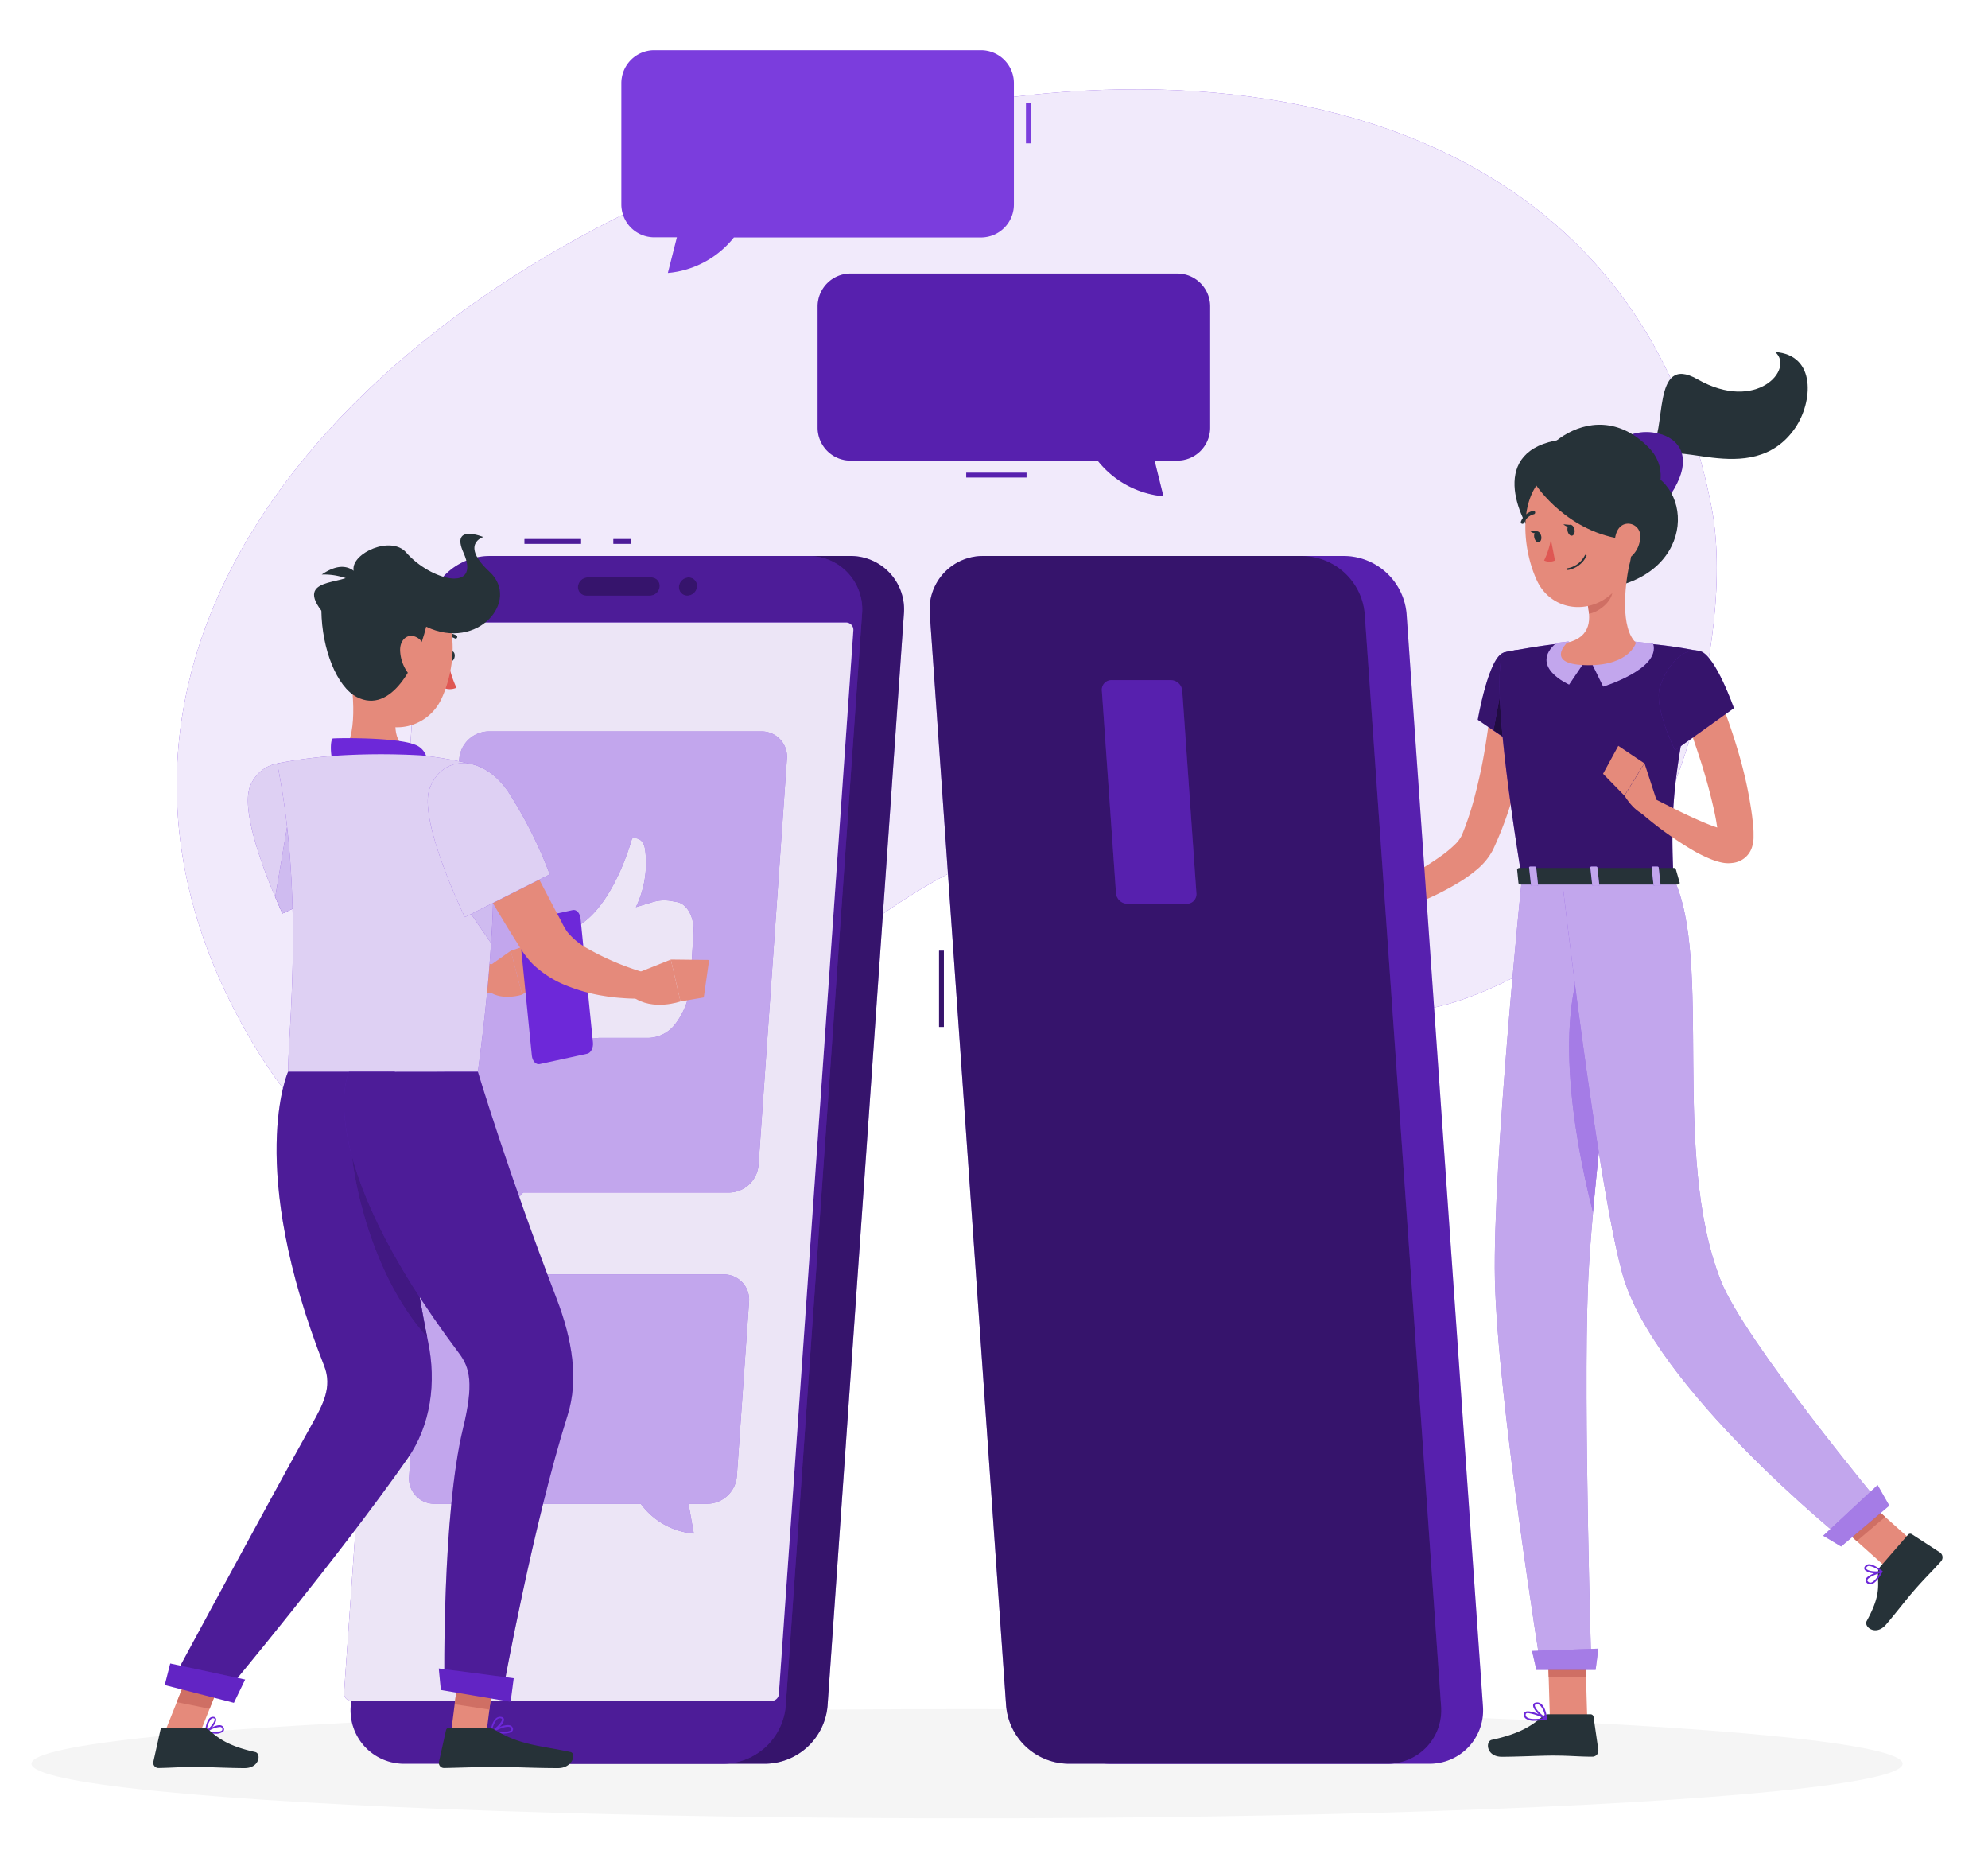 <svg xmlns:xlink="http://www.w3.org/1999/xlink" version="1.1" viewBox="49.587 50.8 412 385" xmlns="http://www.w3.org/2000/svg" id="freepik_stories-chat" class="animated" style="max-height: 500px" width="412" height="385"><style>svg#freepik_stories-chat:not(.animated) .animable {opacity: 0;}svg#freepik_stories-chat.animated #freepik--speech-bubbles--inject-1 {animation: 1.5s Infinite  linear wind;animation-delay: 0s;}            @keyframes wind {                0% {                    transform: rotate( 0deg );                }                25% {                    transform: rotate( 1deg );                }                75% {                    transform: rotate( -1deg );                }            }        </style><g style="transform-origin: 245.799px 182.383px;" class="animable" id="freepik--background-simple--inject-1"><path class="animable" id="eldizje00l29o" style="fill: rgb(109, 40, 217); transform-origin: 245.799px 182.383px;" d="M99.41,262.43c49.84,92,115.92-37.3,171.33-37.88,46.3-.48,39.66,59.58,98.55,25.52,26.79-15.5,40.15-67.59,35-94.19C370-22.09,14,104.88,99.41,262.43Z"/><g id="elekirt16tmx"><path class="animable" style="fill: rgb(255, 255, 255); opacity: 0.9; transform-origin: 245.799px 182.383px;" d="M99.41,262.43c49.84,92,115.92-37.3,171.33-37.88,46.3-.48,39.66,59.58,98.55,25.52,26.79-15.5,40.15-67.59,35-94.19C370-22.09,14,104.88,99.41,262.43Z"/></g></g><g style="transform-origin: 250px 416.24px;" class="animable" id="freepik--Shadow--inject-1"><ellipse class="animable" id="elhdm2ruq04xh" style="fill: rgb(245, 245, 245); transform-origin: 250px 416.24px;" ry="11.32" rx="193.89" cy="416.24" cx="250"/></g><g style="transform-origin: 347.201px 269.985px;" class="animable" id="freepik--Character--inject-1"><path class="animable" id="elkn9154p9ten" style="fill: rgb(229, 138, 123); transform-origin: 347.595px 218.67px;" d="M366.66,195.39c-.16,2.81-.5,5.39-.88,8.07s-.93,5.28-1.51,7.9A75.69,75.69,0,0,1,359,226.87a13.13,13.13,0,0,1-3.3,4.06,28.27,28.27,0,0,1-3.56,2.58,56.72,56.72,0,0,1-7.29,3.77,103.45,103.45,0,0,1-15.08,5.13l-1.24-3.71c2.3-1,4.66-2.11,6.94-3.24s4.56-2.27,6.74-3.51a60,60,0,0,0,6.23-3.93,23.14,23.14,0,0,0,2.6-2.17,6.89,6.89,0,0,0,1.51-2A63.28,63.28,0,0,0,354.9,217c.64-2.39,1.23-4.8,1.73-7.25s.9-4.93,1.26-7.42.65-5,.87-7.4Z"/><path class="animable" id="elo424inokstb" style="fill: rgb(109, 40, 217); transform-origin: 363.465px 195.692px;" d="M361.27,186c-3.19.81-5.42,13.94-5.42,13.94l8.79,6s8.43-13.24,6-16.74C368.06,185.47,365.93,184.77,361.27,186Z"/><g id="el5lrpk10tn7p"><path class="animable" style="opacity: 0.5; transform-origin: 363.465px 195.692px;" d="M361.27,186c-3.19.81-5.42,13.94-5.42,13.94l8.79,6s8.43-13.24,6-16.74C368.06,185.47,365.93,184.77,361.27,186Z"/></g><polygon class="animable" id="elem059bio0dh" style="fill: rgb(109, 40, 217); transform-origin: 361.58px 197.18px;" points="361.56 188.89 359.11 202.12 364.05 205.47 361.56 188.89"/><g id="elkk8ulor8t7o"><polygon class="animable" style="opacity: 0.7; transform-origin: 361.58px 197.18px;" points="361.56 188.89 359.11 202.12 364.05 205.47 361.56 188.89"/></g><path class="animable" id="elxkdf4tzj68i" style="fill: rgb(229, 138, 123); transform-origin: 327.63px 237.725px;" d="M330.34,238.5l-5.49-5.56-.72,7.84s4.11,2.78,7,1.29Z"/><polygon class="animable" id="el9bj7phvubsl" style="fill: rgb(229, 138, 123); transform-origin: 321.495px 236.445px;" points="318.39 232.11 318.14 238.7 324.13 240.78 324.85 232.94 318.39 232.11"/><polygon class="animable" id="elyn81des9qo" style="fill: rgb(229, 138, 123); transform-origin: 374.4px 397.92px;" points="378.53 406.88 370.79 406.88 370.27 388.96 378.01 388.96 378.53 406.88"/><polygon class="animable" id="el62dgbsd78br" style="fill: rgb(229, 138, 123); transform-origin: 437.12px 367.42px;" points="446.82 370.94 440.92 375.95 427.42 363.9 433.32 358.89 446.82 370.94"/><path class="animable" id="el4d2bqk3wkht" style="fill: rgb(38, 50, 56); transform-origin: 444.251px 378.583px;" d="M439.31,375.35,445,368.8a.6.6,0,0,1,.8-.12l5.83,3.78a1.24,1.24,0,0,1,.22,1.84c-2,2.25-3.13,3.23-5.64,6.11-1.55,1.77-3.63,4.52-5.76,7s-4.67.46-4-.75c3-5.42,2.28-7.33,2.33-10A2,2,0,0,1,439.31,375.35Z"/><path class="animable" id="elvqgpxtobis" style="fill: rgb(38, 50, 56); transform-origin: 369.4px 410.4px;" d="M370.52,406h8.7a.62.62,0,0,1,.62.53l1,6.88a1.24,1.24,0,0,1-1.24,1.37c-3,0-4.5-.23-8.32-.23-2.35,0-7.22.25-10.46.25s-3.43-3.22-2.07-3.51c6.06-1.3,8.45-3.1,10.49-4.82A2.07,2.07,0,0,1,370.52,406Z"/><polygon class="animable" id="elny9euwjwxdo" style="fill: rgb(207, 111, 100); transform-origin: 374.275px 393.59px;" points="370.27 388.97 370.54 398.21 378.28 398.21 378.02 388.97 370.27 388.97"/><polygon class="animable" id="elqpt2w6k50nc" style="fill: rgb(207, 111, 100); transform-origin: 433.86px 364.5px;" points="433.33 358.89 427.43 363.9 434.39 370.11 440.29 365.1 433.33 358.89"/><path class="animable" id="el1o5zywcbt" style="fill: rgb(109, 40, 217); transform-origin: 381.161px 208.225px;" d="M361.27,186s-3.68,1.3,3.7,46.71H396.4c-.53-12.79-.54-20.68,5.57-46.94A92.33,92.33,0,0,0,388.63,184a98.53,98.53,0,0,0-14.28,0C368.22,184.54,361.27,186,361.27,186Z"/><g id="el6kl0qnwl1cc"><path class="animable" style="opacity: 0.5; transform-origin: 381.161px 208.225px;" d="M361.27,186s-3.68,1.3,3.7,46.71H396.4c-.53-12.79-.54-20.68,5.57-46.94A92.33,92.33,0,0,0,388.63,184a98.53,98.53,0,0,0-14.28,0C368.22,184.54,361.27,186,361.27,186Z"/></g><path class="animable" id="eladnoo5x0ljw" style="fill: rgb(109, 40, 217); transform-origin: 385.665px 188.39px;" d="M379,187.26l2.84,5.8s11.91-3.64,10.35-8.88l-4-.46Z"/><g id="eljxo5mg06ggg"><path class="animable" style="fill: rgb(250, 250, 250); opacity: 0.6; transform-origin: 385.665px 188.39px;" d="M379,187.26l2.84,5.8s11.91-3.64,10.35-8.88l-4-.46Z"/></g><path class="animable" id="elv102kmbpty" style="fill: rgb(109, 40, 217); transform-origin: 374.436px 188.18px;" d="M378.78,186.72l-4,5.92s-8.48-3.68-2.63-8.63l2.49-.29Z"/><g id="elkjyxl6ecacr"><path class="animable" style="fill: rgb(250, 250, 250); opacity: 0.6; transform-origin: 374.436px 188.18px;" d="M378.78,186.72l-4,5.92s-8.48-3.68-2.63-8.63l2.49-.29Z"/></g><path class="animable" id="eln8lzhchlngm" style="fill: rgb(38, 50, 56); transform-origin: 407.891px 136.522px;" d="M391.55,144c3.67-3.53.15-20.12,9.81-14.63,12.28,7,20.21-2.16,16.11-5.64,8.62.61,7.78,10.42,4.19,15.69-9.11,13.41-27.49.66-27.6,7.47S391.55,144,391.55,144Z"/><path class="animable" id="elrmwpod7xihl" style="fill: rgb(109, 40, 217); transform-origin: 392.309px 147.394px;" d="M386.25,141.61c4.21-3.33,18.59-.56,8.73,12.85Z"/><g id="els8mwz8apb8"><path class="animable" style="opacity: 0.3; transform-origin: 392.309px 147.394px;" d="M386.25,141.61c4.21-3.33,18.59-.56,8.73,12.85Z"/></g><path class="animable" id="elt861qimjmfh" style="fill: rgb(38, 50, 56); transform-origin: 389.943px 160.26px;" d="M388.47,147.84c12.26,1.83,13.12,21.75-5.91,24.84Z"/><path class="animable" id="elprsl4ccksj" style="fill: rgb(229, 138, 123); transform-origin: 380.853px 178.27px;" d="M387.21,167.91c-.9,4.59-1.8,13,1.42,16.07,0,0-1.26,4.65-9.79,4.65-9.38,0-4.49-4.65-4.49-4.65,5.12-1.23,5-5,4.1-8.59Z"/><path class="animable" id="elee7y4e7qqpm" style="fill: rgb(207, 111, 100); transform-origin: 381.133px 174.48px;" d="M383.64,171l-5.19,4.42a13.39,13.39,0,0,1,.44,2.54c2-.29,4.65-2.44,4.86-4.48A6.84,6.84,0,0,0,383.64,171Z"/><path class="animable" id="el03uzlv6x0gxx" style="fill: rgb(38, 50, 56); transform-origin: 369.034px 152.16px;" d="M367.86,162.59c-4.23-5.45-9.74-19.51,6.75-20.86Z"/><path class="animable" id="elywb1wj4gvnh" style="fill: rgb(229, 138, 123); transform-origin: 376.712px 161.779px;" d="M386.9,156.19c1,7.62,1.6,10.82-1.44,15.42-4.57,6.93-14.15,6.52-17.41-.64-2.95-6.44-4.11-17.81,2.66-22.25A10.48,10.48,0,0,1,386.9,156.19Z"/><path class="animable" id="el039rdiml8hj8" style="fill: rgb(109, 40, 217); transform-origin: 373.695px 314.545px;" d="M365,232.67s-6.1,59.61-5.6,83.21c.53,24.55,9.53,80.54,9.53,80.54h10.46s-1.66-54.56-.73-78.66c1-26.29,9.36-85.09,9.36-85.09Z"/><g id="el4k4mvpy2oxm"><path class="animable" style="fill: rgb(250, 250, 250); opacity: 0.6; transform-origin: 373.695px 314.545px;" d="M365,232.67s-6.1,59.61-5.6,83.21c.53,24.55,9.53,80.54,9.53,80.54h10.46s-1.66-54.56-.73-78.66c1-26.29,9.36-85.09,9.36-85.09Z"/></g><polygon class="animable" id="elnl9hwcifpog" style="fill: rgb(109, 40, 217); transform-origin: 373.965px 394.595px;" points="380.27 396.79 367.99 396.79 367.09 392.88 380.84 392.4 380.27 396.79"/><g id="ell52conlzms"><polygon class="animable" style="fill: rgb(250, 250, 250); opacity: 0.4; transform-origin: 373.965px 394.595px;" points="380.27 396.79 367.99 396.79 367.09 392.88 380.84 392.4 380.27 396.79"/></g><path class="animable" id="el45fkv4g3spv" style="fill: rgb(109, 40, 217); transform-origin: 380.047px 272.856px;" d="M378.53,247.5c-7.72,15.53-1.55,43.86,1.18,54.4,1.4-15.83,3.76-35.18,5.6-49.39C384.14,244.47,382.09,240.34,378.53,247.5Z"/><g id="elpge8rqr1amq"><path class="animable" style="fill: rgb(250, 250, 250); opacity: 0.4; transform-origin: 380.047px 272.856px;" d="M378.53,247.5c-7.72,15.53-1.55,43.86,1.18,54.4,1.4-15.83,3.76-35.18,5.6-49.39C384.14,244.47,382.09,240.34,378.53,247.5Z"/></g><path class="animable" id="elwasgjlcqkae" style="fill: rgb(109, 40, 217); transform-origin: 406.545px 301.305px;" d="M373.27,232.67s7.12,62,12.5,81.87c6.38,23.63,46,55.42,46,55.42l8.05-6.84s-28.74-34.53-33.62-47c-10.42-26.56-1.5-66.14-9.83-83.47Z"/><g id="elxd02vxs75b9"><path class="animable" style="fill: rgb(250, 250, 250); opacity: 0.6; transform-origin: 406.545px 301.305px;" d="M373.27,232.67s7.12,62,12.5,81.87c6.38,23.63,46,55.42,46,55.42l8.05-6.84s-28.74-34.53-33.62-47c-10.42-26.56-1.5-66.14-9.83-83.47Z"/></g><polygon class="animable" id="elqip8gcl9mb" style="fill: rgb(109, 40, 217); transform-origin: 434.28px 364.865px;" points="441.13 362.76 431.15 371.23 427.43 369 438.71 358.5 441.13 362.76"/><g id="el5b880jdsw9o"><polygon class="animable" style="fill: rgb(250, 250, 250); opacity: 0.4; transform-origin: 434.28px 364.865px;" points="441.13 362.76 431.15 371.23 427.43 369 438.71 358.5 441.13 362.76"/></g><path class="animable" id="el8224wvbnroa" style="fill: rgb(38, 50, 56); transform-origin: 375.175px 160.665px;" d="M375.9,160.54c.12.61-.11,1.17-.51,1.25s-.82-.36-.94-1,.11-1.17.51-1.25S375.78,159.92,375.9,160.54Z"/><path class="animable" id="elrn7a313ejc" style="fill: rgb(38, 50, 56); transform-origin: 368.275px 162.025px;" d="M369,161.9c.12.61-.11,1.17-.51,1.25s-.82-.36-.94-1,.1-1.17.5-1.25S368.86,161.28,369,161.9Z"/><path class="animable" id="eln7s1juduun" style="fill: rgb(38, 50, 56); transform-origin: 367.44px 161.035px;" d="M368.22,160.93l-1.56-.14S367.64,161.79,368.22,160.93Z"/><path class="animable" id="elo5dw5wnowv" style="fill: rgb(223, 87, 83); transform-origin: 370.72px 164.884px;" d="M371,162.59a16.79,16.79,0,0,1-1.41,4.34,2.7,2.7,0,0,0,2.26,0Z"/><path class="animable" id="el4wkqxvvr0vn" style="fill: rgb(38, 50, 56); transform-origin: 376.337px 167.323px;" d="M374.46,168.9a.18.18,0,0,1,0-.36,4.94,4.94,0,0,0,3.58-2.68.18.18,0,1,1,.34.14,5.23,5.23,0,0,1-3.85,2.9Z"/><path class="animable" id="elnwdz2uus4y" style="fill: rgb(38, 50, 56); transform-origin: 380.577px 150.695px;" d="M368,151.42s6.51,9.87,18.51,11.17c0,0,12.39-11.25,4.77-19.05C378.94,130.92,364.22,147,368,151.42Z"/><path class="animable" id="elisdpansxe5" style="fill: rgb(229, 138, 123); transform-origin: 386.882px 162.953px;" d="M389.51,162.08a5.54,5.54,0,0,1-1.74,3.91c-1.44,1.35-3.06.28-3.42-1.55-.32-1.65,0-4.33,1.85-5A2.52,2.52,0,0,1,389.51,162.08Z"/><path class="animable" id="elh1u9j9968qq" style="fill: rgb(38, 50, 56); transform-origin: 376.027px 157.088px;" d="M377.48,157.9a.38.38,0,0,1-.25-.09,2.93,2.93,0,0,0-2.54-.75.36.36,0,0,1-.45-.26.37.37,0,0,1,.26-.45,3.64,3.64,0,0,1,3.22.91.37.37,0,0,1,0,.52A.36.36,0,0,1,377.48,157.9Z"/><path class="animable" id="eljn5b5fk77t8" style="fill: rgb(38, 50, 56); transform-origin: 366.254px 157.985px;" d="M365.14,159.33a.32.32,0,0,1-.14,0,.36.36,0,0,1-.2-.48,3.63,3.63,0,0,1,2.51-2.21.35.35,0,0,1,.42.29.36.36,0,0,1-.29.43h0a2.93,2.93,0,0,0-2,1.77A.36.36,0,0,1,365.14,159.33Z"/><path class="animable" id="elchr6ybbb3we" style="fill: rgb(229, 138, 123); transform-origin: 401.345px 211.831px;" d="M413,224.33l0-.89c0-1.2-.17-2.35-.29-3.51a86.84,86.84,0,0,0-2.86-13.27A119.87,119.87,0,0,0,405.37,194L398,197c1.49,3.86,2.9,7.93,4.19,11.93.62,2,1.21,4,1.72,6s1,4,1.35,6l.21,1.33c-.69-.23-1.4-.48-2.12-.78-3.78-1.54-7.64-3.54-11.45-5.46l-2.21,3.23a72.8,72.8,0,0,0,10.92,7.84,27.76,27.76,0,0,0,3.23,1.6,13.85,13.85,0,0,0,1.92.67,8.86,8.86,0,0,0,1.19.25,6.36,6.36,0,0,0,1.61,0,4.84,4.84,0,0,0,2.44-.92,4.7,4.7,0,0,0,1.77-2.69A6.27,6.27,0,0,0,413,224.33Zm-5.38-1.49.18,0C407.91,222.83,407.77,222.85,407.57,222.84Z"/><path class="animable" id="el3935i4pqx6" style="fill: rgb(109, 40, 217); transform-origin: 401.136px 195.914px;" d="M402,185.73c3.15,1,6.93,11.8,6.93,11.8l-12.21,8.74s-4.46-9.05-3.13-13.12C394.93,188.91,398.38,184.64,402,185.73Z"/><g id="elkwccoxs7l8g"><path class="animable" style="opacity: 0.5; transform-origin: 401.136px 195.914px;" d="M402,185.73c3.15,1,6.93,11.8,6.93,11.8l-12.21,8.74s-4.46-9.05-3.13-13.12C394.93,188.91,398.38,184.64,402,185.73Z"/></g><path class="animable" id="eldjnxcz1dj5s" style="fill: rgb(109, 40, 217); transform-origin: 437.964px 377.661px;" d="M437.19,379.08a1.07,1.07,0,0,1-.82-.42.61.61,0,0,1-.14-.61c.28-.95,3-1.72,3.27-1.8a.19.19,0,0,1,.2.06.2.2,0,0,1,0,.2c-.48.91-1.44,2.45-2.41,2.57Zm2-2.35c-1.07.34-2.45.93-2.6,1.43a.24.24,0,0,0,.07.26.68.68,0,0,0,.62.29C437.79,378.65,438.49,377.92,439.18,376.73Z"/><path class="animable" id="el6ybtd4932dn" style="fill: rgb(109, 40, 217); transform-origin: 437.831px 375.839px;" d="M438.33,376.76a3.16,3.16,0,0,1-2.24-.63.63.63,0,0,1,0-.8,1,1,0,0,1,.69-.42c1.1-.13,2.8,1.31,2.87,1.38a.16.16,0,0,1,.06.17.17.17,0,0,1-.12.14A4.35,4.35,0,0,1,438.33,376.76Zm-1.36-1.5h-.12a.61.61,0,0,0-.44.27c-.13.19-.08.3,0,.37.33.43,1.85.59,2.78.43A4.7,4.7,0,0,0,437,375.26Z"/><path class="animable" id="elx6pup6euzj" style="fill: rgb(109, 40, 217); transform-origin: 367.801px 406.365px;" d="M367.62,407.34a2.9,2.9,0,0,1-1.88-.48,1,1,0,0,1-.33-.89.6.6,0,0,1,.31-.49c.95-.51,4,1.06,4.38,1.24a.19.19,0,0,1,.1.19.17.17,0,0,1-.14.15A12.5,12.5,0,0,1,367.62,407.34Zm-1.38-1.6a.66.66,0,0,0-.34.07.21.21,0,0,0-.12.19.63.63,0,0,0,.21.59c.47.42,1.74.5,3.46.21A10,10,0,0,0,366.24,405.74Z"/><path class="animable" id="elodxbkyv154" style="fill: rgb(109, 40, 217); transform-origin: 368.742px 405.306px;" d="M370,407.07l-.08,0c-.92-.42-2.74-2.08-2.6-3,0-.21.18-.47.69-.52a1.29,1.29,0,0,1,1,.32c1,.81,1.16,2.89,1.16,3a.16.16,0,0,1-.07.16A.17.17,0,0,1,370,407.07Zm-1.84-3.14h-.11c-.34,0-.36.16-.37.21-.08.52,1.15,1.84,2.09,2.41a4.15,4.15,0,0,0-1-2.39A1,1,0,0,0,368.18,403.93Z"/><path class="animable" id="eluxw74qufxuh" style="fill: rgb(229, 138, 123); transform-origin: 389.63px 214.435px;" d="M393,216.91l-2.6-7.95-4.14,6.69s2.44,4.33,5.66,4.26Z"/><polygon class="animable" id="elqx8oxfow5f" style="fill: rgb(229, 138, 123); transform-origin: 386.09px 210.495px;" points="384.97 205.34 381.81 211.13 386.23 215.65 390.37 208.96 384.97 205.34"/><path class="animable" id="elj0rpbpnsxn" style="fill: rgb(38, 50, 56); transform-origin: 374.365px 159.675px;" d="M375.14,159.57l-1.55-.14S374.57,160.43,375.14,159.57Z"/><path class="animable" id="elekzpo4t8sfj" style="fill: rgb(38, 50, 56); transform-origin: 380.853px 232.357px;" d="M396.87,230.82l.81,2.82c.11.21-.15.44-.52.44H364.82c-.29,0-.52-.14-.54-.32L364,231c0-.2.22-.36.53-.36h31.83A.57.57,0,0,1,396.87,230.82Z"/><path class="animable" id="elah83j7iy7vs" style="fill: rgb(109, 40, 217); transform-origin: 392.805px 232.36px;" d="M392.6,234.38h.85c.17,0,.3-.09.29-.19l-.4-3.66c0-.11-.16-.19-.33-.19h-.85c-.17,0-.3.08-.29.19l.4,3.66C392.28,234.29,392.43,234.38,392.6,234.38Z"/><g id="eleale1xhyulc"><path class="animable" style="fill: rgb(250, 250, 250); opacity: 0.6; transform-origin: 392.805px 232.36px;" d="M392.6,234.38h.85c.17,0,.3-.09.29-.19l-.4-3.66c0-.11-.16-.19-.33-.19h-.85c-.17,0-.3.08-.29.19l.4,3.66C392.28,234.29,392.43,234.38,392.6,234.38Z"/></g><path class="animable" id="el0s2k2czjwz0p" style="fill: rgb(109, 40, 217); transform-origin: 367.415px 232.36px;" d="M367.21,234.38h.85c.17,0,.3-.09.29-.19l-.4-3.66c0-.11-.16-.19-.33-.19h-.85c-.17,0-.3.08-.29.19l.4,3.66C366.89,234.29,367,234.38,367.21,234.38Z"/><g id="elbc9km0vpr9p"><path class="animable" style="fill: rgb(250, 250, 250); opacity: 0.6; transform-origin: 367.415px 232.36px;" d="M367.21,234.38h.85c.17,0,.3-.09.29-.19l-.4-3.66c0-.11-.16-.19-.33-.19h-.85c-.17,0-.3.08-.29.19l.4,3.66C366.89,234.29,367,234.38,367.21,234.38Z"/></g><path class="animable" id="eludco335cmj" style="fill: rgb(109, 40, 217); transform-origin: 380.106px 232.361px;" d="M379.9,234.38h.86c.17,0,.3-.09.28-.19l-.4-3.66c0-.11-.16-.19-.33-.19h-.85c-.17,0-.3.08-.29.19l.4,3.66A.32.32,0,0,0,379.9,234.38Z"/><g id="elqusbtp2o3q"><path class="animable" style="fill: rgb(250, 250, 250); opacity: 0.6; transform-origin: 380.106px 232.361px;" d="M379.9,234.38h.86c.17,0,.3-.09.28-.19l-.4-3.66c0-.11-.16-.19-.33-.19h-.85c-.17,0-.3.08-.29.19l.4,3.66A.32.32,0,0,0,379.9,234.38Z"/></g><path class="animable" id="el3xa60859yg7" style="fill: rgb(109, 40, 217); transform-origin: 303.925px 291.12px;" d="M279.6,416.24h66.15a11.07,11.07,0,0,0,11.16-12L341.09,178a13.11,13.11,0,0,0-12.84-12H262.1a11.07,11.07,0,0,0-11.16,12l15.82,226.25A13.11,13.11,0,0,0,279.6,416.24Z"/><g id="elu2atpubmk3"><path class="animable" style="opacity: 0.2; transform-origin: 303.925px 291.12px;" d="M279.6,416.24h66.15a11.07,11.07,0,0,0,11.16-12L341.09,178a13.11,13.11,0,0,0-12.84-12H262.1a11.07,11.07,0,0,0-11.16,12l15.82,226.25A13.11,13.11,0,0,0,279.6,416.24Z"/></g><g id="elabbw38im3js"><rect class="animable" style="fill: rgb(109, 40, 217); transform-origin: 244.7px 255.68px; transform: rotate(-4deg);" height="15.8" width="1" y="247.78" x="244.2"/></g><g id="elua04y5nm9bm"><rect class="animable" style="opacity: 0.5; transform-origin: 244.7px 255.68px; transform: rotate(-4deg);" height="15.8" width="1" y="247.78" x="244.2"/></g><path class="animable" id="elxr4igw4idld" style="fill: rgb(109, 40, 217); transform-origin: 295.26px 291.12px;" d="M270.94,416.24h66.14a11.07,11.07,0,0,0,11.16-12L332.42,178a13.11,13.11,0,0,0-12.84-12H253.44a11.07,11.07,0,0,0-11.16,12L258.1,404.24A13.11,13.11,0,0,0,270.94,416.24Z"/><g id="elf3o9ka1gabc"><path class="animable" style="opacity: 0.5; transform-origin: 295.26px 291.12px;" d="M270.94,416.24h66.14a11.07,11.07,0,0,0,11.16-12L332.42,178a13.11,13.11,0,0,0-12.84-12H253.44a11.07,11.07,0,0,0-11.16,12L258.1,404.24A13.11,13.11,0,0,0,270.94,416.24Z"/></g><path class="animable" id="elb7tvutiodto" style="fill: rgb(109, 40, 217); transform-origin: 287.735px 214.89px;" d="M283.22,238.06h12.24a2,2,0,0,0,2.07-2.22l-2.93-41.9a2.42,2.42,0,0,0-2.38-2.22H280a2,2,0,0,0-2.06,2.22l2.93,41.9A2.42,2.42,0,0,0,283.22,238.06Z"/><g id="el7neusjxqquy"><path class="animable" style="opacity: 0.2; transform-origin: 287.735px 214.89px;" d="M283.22,238.06h12.24a2,2,0,0,0,2.07-2.22l-2.93-41.9a2.42,2.42,0,0,0-2.38-2.22H280a2,2,0,0,0-2.06,2.22l2.93,41.9A2.42,2.42,0,0,0,283.22,238.06Z"/></g></g><g style="transform-origin: 159.148px 289.281px;" class="animable" id="freepik--character--inject-1"><path class="animable" id="elxhywbg9rwc" style="fill: rgb(109, 40, 217); transform-origin: 183.925px 291.12px;" d="M208.25,416.24H142.1a11.07,11.07,0,0,1-11.16-12L146.76,178a13.12,13.12,0,0,1,12.84-12h66.15a11.07,11.07,0,0,1,11.16,12L221.09,404.24A13.11,13.11,0,0,1,208.25,416.24Z"/><g id="elktgirjhrg4n"><path class="animable" style="opacity: 0.5; transform-origin: 183.925px 291.12px;" d="M208.25,416.24H142.1a11.07,11.07,0,0,1-11.16-12L146.76,178a13.12,13.12,0,0,1,12.84-12h66.15a11.07,11.07,0,0,1,11.16,12L221.09,404.24A13.11,13.11,0,0,1,208.25,416.24Z"/></g><rect class="animable" id="el9zdik1izxl5" style="fill: rgb(109, 40, 217); transform-origin: 178.565px 162.99px;" height="1" width="3.73" y="162.49" x="176.7"/><g id="el3mnoy1c6q3i"><rect class="animable" style="opacity: 0.3; transform-origin: 178.565px 162.99px;" height="1" width="3.73" y="162.49" x="176.7"/></g><rect class="animable" id="eln555tqejg" style="fill: rgb(109, 40, 217); transform-origin: 164.145px 162.99px;" height="1" width="11.73" y="162.49" x="158.28"/><g id="el6hajq4z95c8"><rect class="animable" style="opacity: 0.3; transform-origin: 164.145px 162.99px;" height="1" width="11.73" y="162.49" x="158.28"/></g><path class="animable" id="elfpuzppe3kp7" style="fill: rgb(109, 40, 217); transform-origin: 175.26px 291.12px;" d="M199.58,416.24H133.44a11.07,11.07,0,0,1-11.16-12L138.1,178a13.11,13.11,0,0,1,12.84-12h66.14a11.07,11.07,0,0,1,11.16,12L212.42,404.24A13.11,13.11,0,0,1,199.58,416.24Z"/><g id="el2iz6na9mi9t"><path class="animable" style="opacity: 0.3; transform-origin: 175.26px 291.12px;" d="M199.58,416.24H133.44a11.07,11.07,0,0,1-11.16-12L138.1,178a13.11,13.11,0,0,1,12.84-12h66.14a11.07,11.07,0,0,1,11.16,12L212.42,404.24A13.11,13.11,0,0,1,199.58,416.24Z"/></g><path class="animable" id="elib4mgox9bvl" style="fill: rgb(109, 40, 217); transform-origin: 173.665px 291.5px;" d="M209.5,403.22H122.41a1.53,1.53,0,0,1-1.52-1.63L136.3,181.2a1.53,1.53,0,0,1,1.53-1.42h87.08a1.53,1.53,0,0,1,1.53,1.63L211,401.8A1.52,1.52,0,0,1,209.5,403.22Z"/><g id="el5gyiubc9o04"><path class="animable" style="fill: rgb(250, 250, 250); opacity: 0.9; transform-origin: 173.665px 291.5px;" d="M209.5,403.22H122.41a1.53,1.53,0,0,1-1.52-1.63L136.3,181.2a1.53,1.53,0,0,1,1.53-1.42h87.08a1.53,1.53,0,0,1,1.53,1.63L211,401.8A1.52,1.52,0,0,1,209.5,403.22Z"/></g><path class="animable" id="el3gmgpor9zve" style="fill: rgb(109, 40, 217); transform-origin: 175.775px 253.205px;" d="M207.38,202.34H150.85a6.21,6.21,0,0,0-6.08,5.68l-5.89,84.2a5.24,5.24,0,0,0,5.29,5.68h3.92l-2,6.17A17.72,17.72,0,0,0,158,297.9H200.7a6.21,6.21,0,0,0,6.08-5.68l5.89-84.2A5.25,5.25,0,0,0,207.38,202.34Z"/><g id="el8lkzbtw1kq"><path class="animable" style="fill: rgb(250, 250, 250); opacity: 0.6; transform-origin: 175.775px 253.205px;" d="M207.38,202.34H150.85a6.21,6.21,0,0,0-6.08,5.68l-5.89,84.2a5.24,5.24,0,0,0,5.29,5.68h3.92l-2,6.17A17.72,17.72,0,0,0,158,297.9H200.7a6.21,6.21,0,0,0,6.08-5.68l5.89-84.2A5.25,5.25,0,0,0,207.38,202.34Z"/></g><path class="animable" id="elhlw01j8dqgm" style="fill: rgb(109, 40, 217); transform-origin: 169.595px 341.7px;" d="M143,314.85h56.53a5.24,5.24,0,0,1,5.29,5.68l-2.53,36.17a6.21,6.21,0,0,1-6.08,5.68h-3.93l1.1,6.17a15.2,15.2,0,0,1-11-6.17H139.66a5.24,5.24,0,0,1-5.29-5.68l2.53-36.17A6.21,6.21,0,0,1,143,314.85Z"/><g id="elydh8756w96i"><path class="animable" style="fill: rgb(250, 250, 250); opacity: 0.6; transform-origin: 169.595px 341.7px;" d="M143,314.85h56.53a5.24,5.24,0,0,1,5.29,5.68l-2.53,36.17a6.21,6.21,0,0,1-6.08,5.68h-3.93l1.1,6.17a15.2,15.2,0,0,1-11-6.17H139.66a5.24,5.24,0,0,1-5.29-5.68l2.53-36.17A6.21,6.21,0,0,1,143,314.85Z"/></g><path class="animable" id="elnkofkodqe4b" style="fill: rgb(109, 40, 217); transform-origin: 192.17px 172.33px;" d="M194.05,172.33a2.05,2.05,0,0,1-2,1.89,1.74,1.74,0,0,1-1.76-1.89,2.07,2.07,0,0,1,2-1.89A1.74,1.74,0,0,1,194.05,172.33Z"/><g id="eljzatzum86rm"><path class="animable" style="opacity: 0.5; transform-origin: 192.17px 172.33px;" d="M194.05,172.33a2.05,2.05,0,0,1-2,1.89,1.74,1.74,0,0,1-1.76-1.89,2.07,2.07,0,0,1,2-1.89A1.74,1.74,0,0,1,194.05,172.33Z"/></g><path class="animable" id="els8fiisnz65" style="fill: rgb(109, 40, 217); transform-origin: 177.835px 172.33px;" d="M184.31,174.22H171.12a1.75,1.75,0,0,1-1.76-1.89h0a2.06,2.06,0,0,1,2-1.89h13.19a1.75,1.75,0,0,1,1.76,1.89h0A2.06,2.06,0,0,1,184.31,174.22Z"/><g id="el8xz04pkoqiu"><path class="animable" style="opacity: 0.5; transform-origin: 177.835px 172.33px;" d="M184.31,174.22H171.12a1.75,1.75,0,0,1-1.76-1.89h0a2.06,2.06,0,0,1,2-1.89h13.19a1.75,1.75,0,0,1,1.76,1.89h0A2.06,2.06,0,0,1,184.31,174.22Z"/></g><path class="animable" id="elch3ut5tbbvj" style="fill: rgb(229, 138, 123); transform-origin: 128.39px 237.117px;" d="M113.89,217.67l1.57,3.07c.55,1,1.11,2.09,1.69,3.12,1.16,2.07,2.34,4.12,3.58,6.11a77.22,77.22,0,0,0,8.1,11.06c.75.75,1.56,1.65,2.08,2.06a16.1,16.1,0,0,0,2.32,1.56,41.21,41.21,0,0,0,6.06,2.6A123.28,123.28,0,0,0,153,250.94l-.32,5.51a66.84,66.84,0,0,1-15.57-.91,40.53,40.53,0,0,1-8-2.25,22.48,22.48,0,0,1-4.1-2.15,17,17,0,0,1-1.9-1.47l-1.58-1.39A71,71,0,0,1,111.43,236c-1.45-2.17-2.82-4.37-4.07-6.63-.63-1.13-1.25-2.27-1.84-3.42s-1.15-2.27-1.74-3.57Z"/><path class="animable" id="elkuhq7ezq1s8" style="fill: rgb(229, 138, 123); transform-origin: 154.365px 252.573px;" d="M151,250.94l4.45-3.14,2.35,9.08s-3.92,1.38-6.87-.61Z"/><polygon class="animable" id="elk31zk8lbdpj" style="fill: rgb(229, 138, 123); transform-origin: 159.305px 251.31px;" points="161.59 245.74 163.17 253.34 157.79 256.88 155.44 247.8 161.59 245.74"/><path class="animable" id="el47i89lkomir" style="fill: rgb(109, 40, 217); transform-origin: 180.666px 245.276px;" d="M189.86,237.69l-1.21-.22a8.26,8.26,0,0,0-3.79.23l-3.49,1.06a21,21,0,0,0,1.92-11.86c-.42-3.06-2.72-2.36-2.72-2.36s-3.37,12.72-10.37,17.6L168,243.67l3.14,22.41,2.59-.24h0c1,0,6.69,0,10.36,0a7.2,7.2,0,0,0,5.5-2.94,15.25,15.25,0,0,0,3.07-8.56l.66-10.43C193.48,240.83,192,238.06,189.86,237.69Z"/><g id="elpo0qp2ttfx"><path class="animable" style="fill: rgb(250, 250, 250); opacity: 0.9; transform-origin: 180.666px 245.276px;" d="M189.86,237.69l-1.21-.22a8.26,8.26,0,0,0-3.79.23l-3.49,1.06a21,21,0,0,0,1.92-11.86c-.42-3.06-2.72-2.36-2.72-2.36s-3.37,12.72-10.37,17.6L168,243.67l3.14,22.41,2.59-.24h0c1,0,6.69,0,10.36,0a7.2,7.2,0,0,0,5.5-2.94,15.25,15.25,0,0,0,3.07-8.56l.66-10.43C193.48,240.83,192,238.06,189.86,237.69Z"/></g><path class="animable" id="elwjbfeo4xat" style="fill: rgb(109, 40, 217); transform-origin: 164.855px 255.32px;" d="M161.42,271.28l9.86-2.15c.77-.16,1.31-1.22,1.19-2.35l-2.57-25.67c-.12-1.13-.84-1.91-1.61-1.75l-9.86,2.15c-.77.16-1.31,1.22-1.19,2.35l2.57,25.67C159.93,270.66,160.65,271.44,161.42,271.28Z"/><path class="animable" id="eln15az6nmoz8" style="fill: rgb(38, 50, 56); transform-origin: 143.11px 186.8px;" d="M142.42,186.66c-.12.58.09,1.11.47,1.19s.79-.32.91-.9-.09-1.12-.47-1.2S142.54,186.08,142.42,186.66Z"/><path class="animable" id="elmnjqw15p4p8" style="fill: rgb(223, 87, 83); transform-origin: 142.755px 190.676px;" d="M142.46,187.76a21.35,21.35,0,0,0,1.73,5.54,3.37,3.37,0,0,1-2.87-.06Z"/><path class="animable" id="elyrxtzk8smya" style="fill: rgb(38, 50, 56); transform-origin: 142.578px 182.568px;" d="M144,183.11a.35.35,0,0,1-.19-.06,2.76,2.76,0,0,0-2.51-.06.35.35,0,0,1-.46-.17.34.34,0,0,1,.18-.46,3.44,3.44,0,0,1,3.17.11.34.34,0,0,1,.1.48A.34.34,0,0,1,144,183.11Z"/><path class="animable" id="el2fl835p2ypo" style="fill: rgb(229, 138, 123); transform-origin: 129.284px 200.65px;" d="M121.84,188.52c1,5.37,2.1,15.22-1.66,18.8,0,0,1.47,5.46,11.46,5.46,11,0,5.24-5.46,5.24-5.46-6-1.43-5.83-5.87-4.79-10Z"/><path class="animable" id="eli16u7w7n8e" style="fill: rgb(109, 40, 217); transform-origin: 128.14px 206.833px;" d="M118.66,208.86c-.72-1.76-.6-5-.07-5.05,2.08-.14,13.18-.17,16.85,1.24a3.84,3.84,0,0,1,2.49,4.87Z"/><path class="animable" id="elwltzx1wx5bl" style="fill: rgb(109, 40, 217); transform-origin: 94.051px 409.136px;" d="M94.13,410a9.34,9.34,0,0,1-1.92-.21.16.16,0,0,1-.13-.13.2.2,0,0,1,.07-.18c.09-.06,2.12-1.44,3.19-1.2a.83.83,0,0,1,.55.41.71.71,0,0,1,0,.83A2.35,2.35,0,0,1,94.13,410Zm-1.43-.46c1.1.18,2.6.18,2.92-.24,0,0,.12-.16,0-.44a.47.47,0,0,0-.32-.24A4.72,4.72,0,0,0,92.7,409.56Z"/><path class="animable" id="elfpt0nsufe2h" style="fill: rgb(109, 40, 217); transform-origin: 93.235px 408.177px;" d="M92.25,409.82l-.09,0a.16.16,0,0,1-.08-.16c0-.09.18-2.21,1-2.91a1,1,0,0,1,.75-.22.57.57,0,0,1,.55.46c.15.82-1.32,2.42-2.07,2.84Zm1.48-3a.6.6,0,0,0-.39.15,4.08,4.08,0,0,0-.87,2.3c.75-.57,1.69-1.78,1.6-2.27,0,0,0-.15-.26-.18Z"/><polygon class="animable" id="el44zqpc4rpqw" style="fill: rgb(229, 138, 123); transform-origin: 90.83px 401.135px;" points="83.77 409.64 91.12 409.64 97.89 392.63 90.55 392.63 83.77 409.64"/><path class="animable" id="el5y4tvijtn8s" style="fill: rgb(38, 50, 56); transform-origin: 92.26px 412.97px;" d="M91.7,408.79H83.45a.65.65,0,0,0-.63.51l-1.45,6.53a1.08,1.08,0,0,0,1.08,1.3c2.88-.05,4.28-.22,7.91-.22,2.23,0,6.83.24,9.92.24s3.48-3,2.22-3.33c-5.66-1.24-7.79-2.95-9.6-4.57A1.78,1.78,0,0,0,91.7,408.79Z"/><path class="animable" id="elndj90b3m5fq" style="fill: rgb(229, 138, 123); transform-origin: 162.28px 236.094px;" d="M151.51,214.47c2.19,4,4.35,8.1,6.48,12.16l6.38,12.19,1.6,3a13.71,13.71,0,0,0,1.2,2.08,14.22,14.22,0,0,0,4,3.33,55.6,55.6,0,0,0,11.7,5l-.62,5.48a35.45,35.45,0,0,1-3.76-.12,36,36,0,0,1-3.71-.43,35.05,35.05,0,0,1-7.43-2,21.83,21.83,0,0,1-7.34-4.59,19.6,19.6,0,0,1-2.75-3.6l-1.88-3q-3.69-6-7.11-12.06c-2.27-4.07-4.47-8.15-6.58-12.32Z"/><path class="animable" id="elrvug7hiuxyq" style="fill: rgb(109, 40, 217); transform-origin: 112.734px 224.47px;" d="M101.54,213.41c-3,6.41,6.59,26.65,6.59,26.65l16.38-7.6a117.3,117.3,0,0,0-6.66-16.74C113.57,207.23,104.58,206.86,101.54,213.41Z"/><g id="elcj6m5i9okqu"><path class="animable" style="fill: rgb(250, 250, 250); opacity: 0.8; transform-origin: 112.734px 224.47px;" d="M101.54,213.41c-3,6.41,6.59,26.65,6.59,26.65l16.38-7.6a117.3,117.3,0,0,0-6.66-16.74C113.57,207.23,104.58,206.86,101.54,213.41Z"/></g><path class="animable" id="elox44dgn02gd" style="fill: rgb(109, 40, 217); transform-origin: 115.57px 227.39px;" d="M110.33,214.72l-3.7,21.95c.88,2.07,1.5,3.39,1.5,3.39l16.38-7.6S117.11,219.67,110.33,214.72Z"/><g id="elakhvb5e4uku"><path class="animable" style="fill: rgb(250, 250, 250); opacity: 0.7; transform-origin: 115.57px 227.39px;" d="M110.33,214.72l-3.7,21.95c.88,2.07,1.5,3.39,1.5,3.39l16.38-7.6S117.11,219.67,110.33,214.72Z"/></g><path class="animable" id="elhnu74nwengq" style="fill: rgb(109, 40, 217); transform-origin: 129.41px 239.97px;" d="M148.18,209.36s7.82,8.84.44,63.5H109.33c-.28-6,3.51-35.45-2.3-63.88a102.56,102.56,0,0,1,13.15-1.66,145.27,145.27,0,0,1,16.7,0A74.93,74.93,0,0,1,148.18,209.36Z"/><g id="elve9fx3ccyn8"><path class="animable" style="fill: rgb(250, 250, 250); opacity: 0.8; transform-origin: 129.41px 239.97px;" d="M148.18,209.36s7.82,8.84.44,63.5H109.33c-.28-6,3.51-35.45-2.3-63.88a102.56,102.56,0,0,1,13.15-1.66,145.27,145.27,0,0,1,16.7,0A74.93,74.93,0,0,1,148.18,209.36Z"/></g><path class="animable" id="eljlofqrewr1" style="fill: rgb(109, 40, 217); transform-origin: 148.54px 234.285px;" d="M151.35,222.37l-6.07,15,6.07,8.83A158,158,0,0,0,151.35,222.37Z"/><g id="el0if5e7fow9lp"><path class="animable" style="fill: rgb(250, 250, 250); opacity: 0.7; transform-origin: 148.54px 234.285px;" d="M151.35,222.37l-6.07,15,6.07,8.83A158,158,0,0,0,151.35,222.37Z"/></g><path class="animable" id="ely1ynv2t3np" style="fill: rgb(109, 40, 217); transform-origin: 150.876px 224.878px;" d="M138.62,214.21c-2.42,6.6,7.3,26.62,7.3,26.62l17.6-8.87a89.92,89.92,0,0,0-8.62-17.13C149.63,207.13,141.28,207,138.62,214.21Z"/><g id="elw0gylplsuoo"><path class="animable" style="fill: rgb(250, 250, 250); opacity: 0.8; transform-origin: 150.876px 224.878px;" d="M138.62,214.21c-2.42,6.6,7.3,26.62,7.3,26.62l17.6-8.87a89.92,89.92,0,0,0-8.62-17.13C149.63,207.13,141.28,207,138.62,214.21Z"/></g><path class="animable" id="elg6e1z1r1og" style="fill: rgb(229, 138, 123); transform-origin: 185.67px 254.297px;" d="M181.41,252.49l7.2-2.88,2,8.68s-5.72,2.07-9.88-.94Z"/><polygon class="animable" id="elsn6x6zpgs4" style="fill: rgb(229, 138, 123); transform-origin: 192.58px 253.95px;" points="196.55 249.7 195.44 257.46 190.6 258.29 188.61 249.61 196.55 249.7"/><polygon class="animable" id="eln5wfrbb5r6g" style="fill: rgb(207, 111, 100); transform-origin: 92.055px 398.75px;" points="90.54 392.64 97.89 392.64 93.02 404.86 86.22 403.48 90.54 392.64"/><path class="animable" id="elk52w1n2st9l" style="fill: rgb(229, 138, 123); transform-origin: 132.853px 187.146px;" d="M123.33,181.4c-1,7.21-2,11.38.81,15.79,4.27,6.63,13.74,5.2,16.92-1.56,2.87-6.08,4.1-16.86-2.28-21.15A10,10,0,0,0,123.33,181.4Z"/><path class="animable" id="elqayzq8jphf" style="fill: rgb(38, 50, 56); transform-origin: 133.947px 178.698px;" d="M151.05,169.28c-6.22-5.75-1.3-7.21-1.3-7.21s-6.82-2.82-4.12,3.22c3.77,8.42-6.79,5.83-11.85,0-3.12-3.6-11.33.09-10.93,3.6s-12.5.79-6.66,8.45c.11,8,3.22,15.78,7.35,17.89,7.08,3.61,12.39-6.49,14.37-14.58C148.59,185.78,157.49,175.23,151.05,169.28Z"/><path class="animable" id="el1qowokjlo57" style="fill: rgb(229, 138, 123); transform-origin: 135.292px 186.99px;" d="M132.51,185.47a8.32,8.32,0,0,0,1.81,5c1.51,1.84,3.23.83,3.63-1.3.36-1.92,0-5.19-1.9-6.26S132.5,183.29,132.51,185.47Z"/><path class="animable" id="elpwyfqoau0l" style="fill: rgb(38, 50, 56); transform-origin: 120.7px 170.496px;" d="M116.26,169.85a13.52,13.52,0,0,1,8.88,2.89S123.33,165,116.26,169.85Z"/><path class="animable" id="elkjg8wna8g8e" style="fill: rgb(109, 40, 217); transform-origin: 112.111px 336.735px;" d="M131.41,272.86s1.47,29.76,6.9,56c1.73,8.31.6,17.21-4.27,24.16-14.31,20.41-37,47.59-37,47.59l-11.89-1.33s19.25-35.69,29.11-53.42c2.24-4,4.22-7.66,2.53-12-16.33-41.45-7.5-61-7.5-61Z"/><g id="elpoomyk9145"><path class="animable" style="opacity: 0.3; transform-origin: 112.111px 336.735px;" d="M131.41,272.86s1.47,29.76,6.9,56c1.73,8.31.6,17.21-4.27,24.16-14.31,20.41-37,47.59-37,47.59l-11.89-1.33s19.25-35.69,29.11-53.42c2.24-4,4.22-7.66,2.53-12-16.33-41.45-7.5-61-7.5-61Z"/></g><path class="animable" id="elg7wvla9ix7" style="fill: rgb(109, 40, 217); transform-origin: 130.158px 306.435px;" d="M133.62,298.58,122.24,285c-.43,6.09,3.25,28.87,15.87,42.87C136.1,318,134.65,307.59,133.62,298.58Z"/><g id="eljm6ji9dvwf"><path class="animable" style="opacity: 0.4; transform-origin: 130.158px 306.435px;" d="M133.62,298.58,122.24,285c-.43,6.09,3.25,28.87,15.87,42.87C136.1,318,134.65,307.59,133.62,298.58Z"/></g><polygon class="animable" id="el9ia79si9tu8" style="fill: rgb(109, 40, 217); transform-origin: 92.06px 399.545px;" points="100.39 398.8 98.06 403.62 83.73 399.94 84.87 395.47 100.39 398.8"/><g id="elx1ih66t94u"><polygon class="animable" style="opacity: 0.1; transform-origin: 92.06px 399.545px;" points="100.39 398.8 98.06 403.62 83.73 399.94 84.87 395.47 100.39 398.8"/></g><polygon class="animable" id="elo6xsohi9vy" style="fill: rgb(229, 138, 123); transform-origin: 147.835px 401.135px;" points="143.09 409.64 150.43 409.64 152.58 392.63 145.24 392.63 143.09 409.64"/><path class="animable" id="ele1az1phywst" style="fill: rgb(109, 40, 217); transform-origin: 153.579px 409.116px;" d="M153.65,410a12.3,12.3,0,0,1-2.26-.21.17.17,0,0,1-.14-.14.17.17,0,0,1,.09-.18c.11-.06,2.67-1.52,3.9-1.19a.86.86,0,0,1,.55.41.66.66,0,0,1,0,.76C155.5,409.89,154.59,410,153.65,410Zm-1.7-.46c1.38.19,3.24.16,3.57-.3,0-.06.09-.16,0-.38a.51.51,0,0,0-.34-.24C154.39,408.43,152.85,409.1,152,409.56Z"/><path class="animable" id="elp3a9geis7p" style="fill: rgb(109, 40, 217); transform-origin: 152.644px 408.174px;" d="M151.42,409.82a.19.19,0,0,1-.1,0,.2.2,0,0,1-.07-.16c0-.09.21-2.07,1.14-2.83a1.25,1.25,0,0,1,1-.3c.48.05.61.29.64.49.14.83-1.62,2.42-2.5,2.81Zm1.8-3a.91.91,0,0,0-.61.23,4.12,4.12,0,0,0-1,2.26c.91-.54,2.1-1.79,2-2.29,0,0,0-.16-.34-.2Z"/><path class="animable" id="el792lld0cxk9" style="fill: rgb(38, 50, 56); transform-origin: 154.469px 412.97px;" d="M150.64,408.79h-8a.63.63,0,0,0-.62.51l-1.46,6.53a1.07,1.07,0,0,0,1.06,1.3c2.9-.05,7.08-.22,10.71-.22,4.26,0,7.93.24,12.92.24,3,0,3.85-3,2.59-3.33-5.75-1.26-10.44-1.39-15.41-4.45A3.33,3.33,0,0,0,150.64,408.79Z"/><polygon class="animable" id="elb8j1vf7s7s" style="fill: rgb(207, 111, 100); transform-origin: 148.2px 398.835px;" points="145.24 392.64 152.59 392.64 151.01 405.03 143.81 403.92 145.24 392.64"/><path class="animable" id="elcjkb3ctjlvm" style="fill: rgb(109, 40, 217); transform-origin: 144.636px 336.735px;" d="M148.62,272.86s6.15,20.56,16.31,47c3.31,8.6,4.59,16.88,2.29,24.16-7.13,22.6-13.29,56.59-13.29,56.59l-12.25-1.33s-.47-34.67,3.87-52.54c2.23-9.17,1.47-12.51-.82-15.54-31.2-41.51-22.82-58.31-22.82-58.31Z"/><g id="eln83jw16gxp"><path class="animable" style="opacity: 0.3; transform-origin: 144.636px 336.735px;" d="M148.62,272.86s6.15,20.56,16.31,47c3.31,8.6,4.59,16.88,2.29,24.16-7.13,22.6-13.29,56.59-13.29,56.59l-12.25-1.33s-.47-34.67,3.87-52.54c2.23-9.17,1.47-12.51-.82-15.54-31.2-41.51-22.82-58.31-22.82-58.31Z"/></g><polygon class="animable" id="el9j1yeh57s4t" style="fill: rgb(109, 40, 217); transform-origin: 148.285px 399.955px;" points="156.05 398.53 155.41 403.41 140.95 400.96 140.52 396.5 156.05 398.53"/><g id="el9y2iq5e4ta"><polygon class="animable" style="opacity: 0.1; transform-origin: 148.285px 399.955px;" points="156.05 398.53 155.41 403.41 140.95 400.96 140.52 396.5 156.05 398.53"/></g></g><g style="transform-origin: 239.37px 107.42px;" class="animable animator-active" id="freepik--speech-bubbles--inject-1"><rect class="animable" id="elqvhlcnavw9" style="fill: rgb(109, 40, 217); transform-origin: 256.08px 149.24px;" height="1" width="12.5" y="148.74" x="249.83"/><g id="elw9ipg5kfffm"><rect class="animable" style="opacity: 0.2; transform-origin: 256.08px 149.24px;" height="1" width="12.5" y="148.74" x="249.83"/></g><path class="animable" id="ely2roxni4apq" style="fill: rgb(109, 40, 217); transform-origin: 259.705px 130.555px;" d="M225.84,107.48h67.73a6.82,6.82,0,0,1,6.81,6.81v25.14a6.82,6.82,0,0,1-6.81,6.81h-4.7l1.83,7.39a19.65,19.65,0,0,1-13.64-7.39H225.84a6.83,6.83,0,0,1-6.81-6.81V114.29A6.83,6.83,0,0,1,225.84,107.48Z"/><g id="elp1oa4rd1v3g"><path class="animable" style="opacity: 0.2; transform-origin: 259.705px 130.555px;" d="M225.84,107.48h67.73a6.82,6.82,0,0,1,6.81,6.81v25.14a6.82,6.82,0,0,1-6.81,6.81h-4.7l1.83,7.39a19.65,19.65,0,0,1-13.64-7.39H225.84a6.83,6.83,0,0,1-6.81-6.81V114.29A6.83,6.83,0,0,1,225.84,107.48Z"/></g><rect class="animable" id="elsze6vbnknv" style="fill: rgb(109, 40, 217); transform-origin: 262.71px 76.335px;" height="8.33" width="1" y="72.17" x="262.21"/><g id="eloij66qm7ty"><rect class="animable" style="fill: rgb(250, 250, 250); opacity: 0.1; transform-origin: 262.71px 76.335px;" height="8.33" width="1" y="72.17" x="262.21"/></g><path class="animable" id="elok5ejrhjb5f" style="fill: rgb(109, 40, 217); transform-origin: 219.035px 84.285px;" d="M252.9,61.21H185.17A6.82,6.82,0,0,0,178.36,68V93.16a6.82,6.82,0,0,0,6.81,6.81h4.7L188,107.36A19.65,19.65,0,0,0,201.68,100H252.9a6.83,6.83,0,0,0,6.81-6.81V68A6.83,6.83,0,0,0,252.9,61.21Z"/><g id="elnegfdeqc4kb"><path class="animable" style="fill: rgb(250, 250, 250); opacity: 0.1; transform-origin: 219.035px 84.285px;" d="M252.9,61.21H185.17A6.82,6.82,0,0,0,178.36,68V93.16a6.82,6.82,0,0,0,6.81,6.81h4.7L188,107.36A19.65,19.65,0,0,0,201.68,100H252.9a6.83,6.83,0,0,0,6.81-6.81V68A6.83,6.83,0,0,0,252.9,61.21Z"/></g></g><defs>     <filter height="200%" id="active">         <feMorphology radius="2" operator="dilate" result="DILATED" in="SourceAlpha"/>                <feFlood result="PINK" flood-opacity="1" flood-color="#32DFEC"/>        <feComposite result="OUTLINE" operator="in" in2="DILATED" in="PINK"/>        <feMerge>            <feMergeNode in="OUTLINE"/>            <feMergeNode in="SourceGraphic"/>        </feMerge>    </filter>    <filter height="200%" id="hover">        <feMorphology radius="2" operator="dilate" result="DILATED" in="SourceAlpha"/>                <feFlood result="PINK" flood-opacity="0.5" flood-color="#ff0000"/>        <feComposite result="OUTLINE" operator="in" in2="DILATED" in="PINK"/>        <feMerge>            <feMergeNode in="OUTLINE"/>            <feMergeNode in="SourceGraphic"/>        </feMerge>            <feColorMatrix values="0   0   0   0   0                0   1   0   0   0                0   0   0   0   0                0   0   0   1   0" type="matrix"/>    </filter></defs></svg>